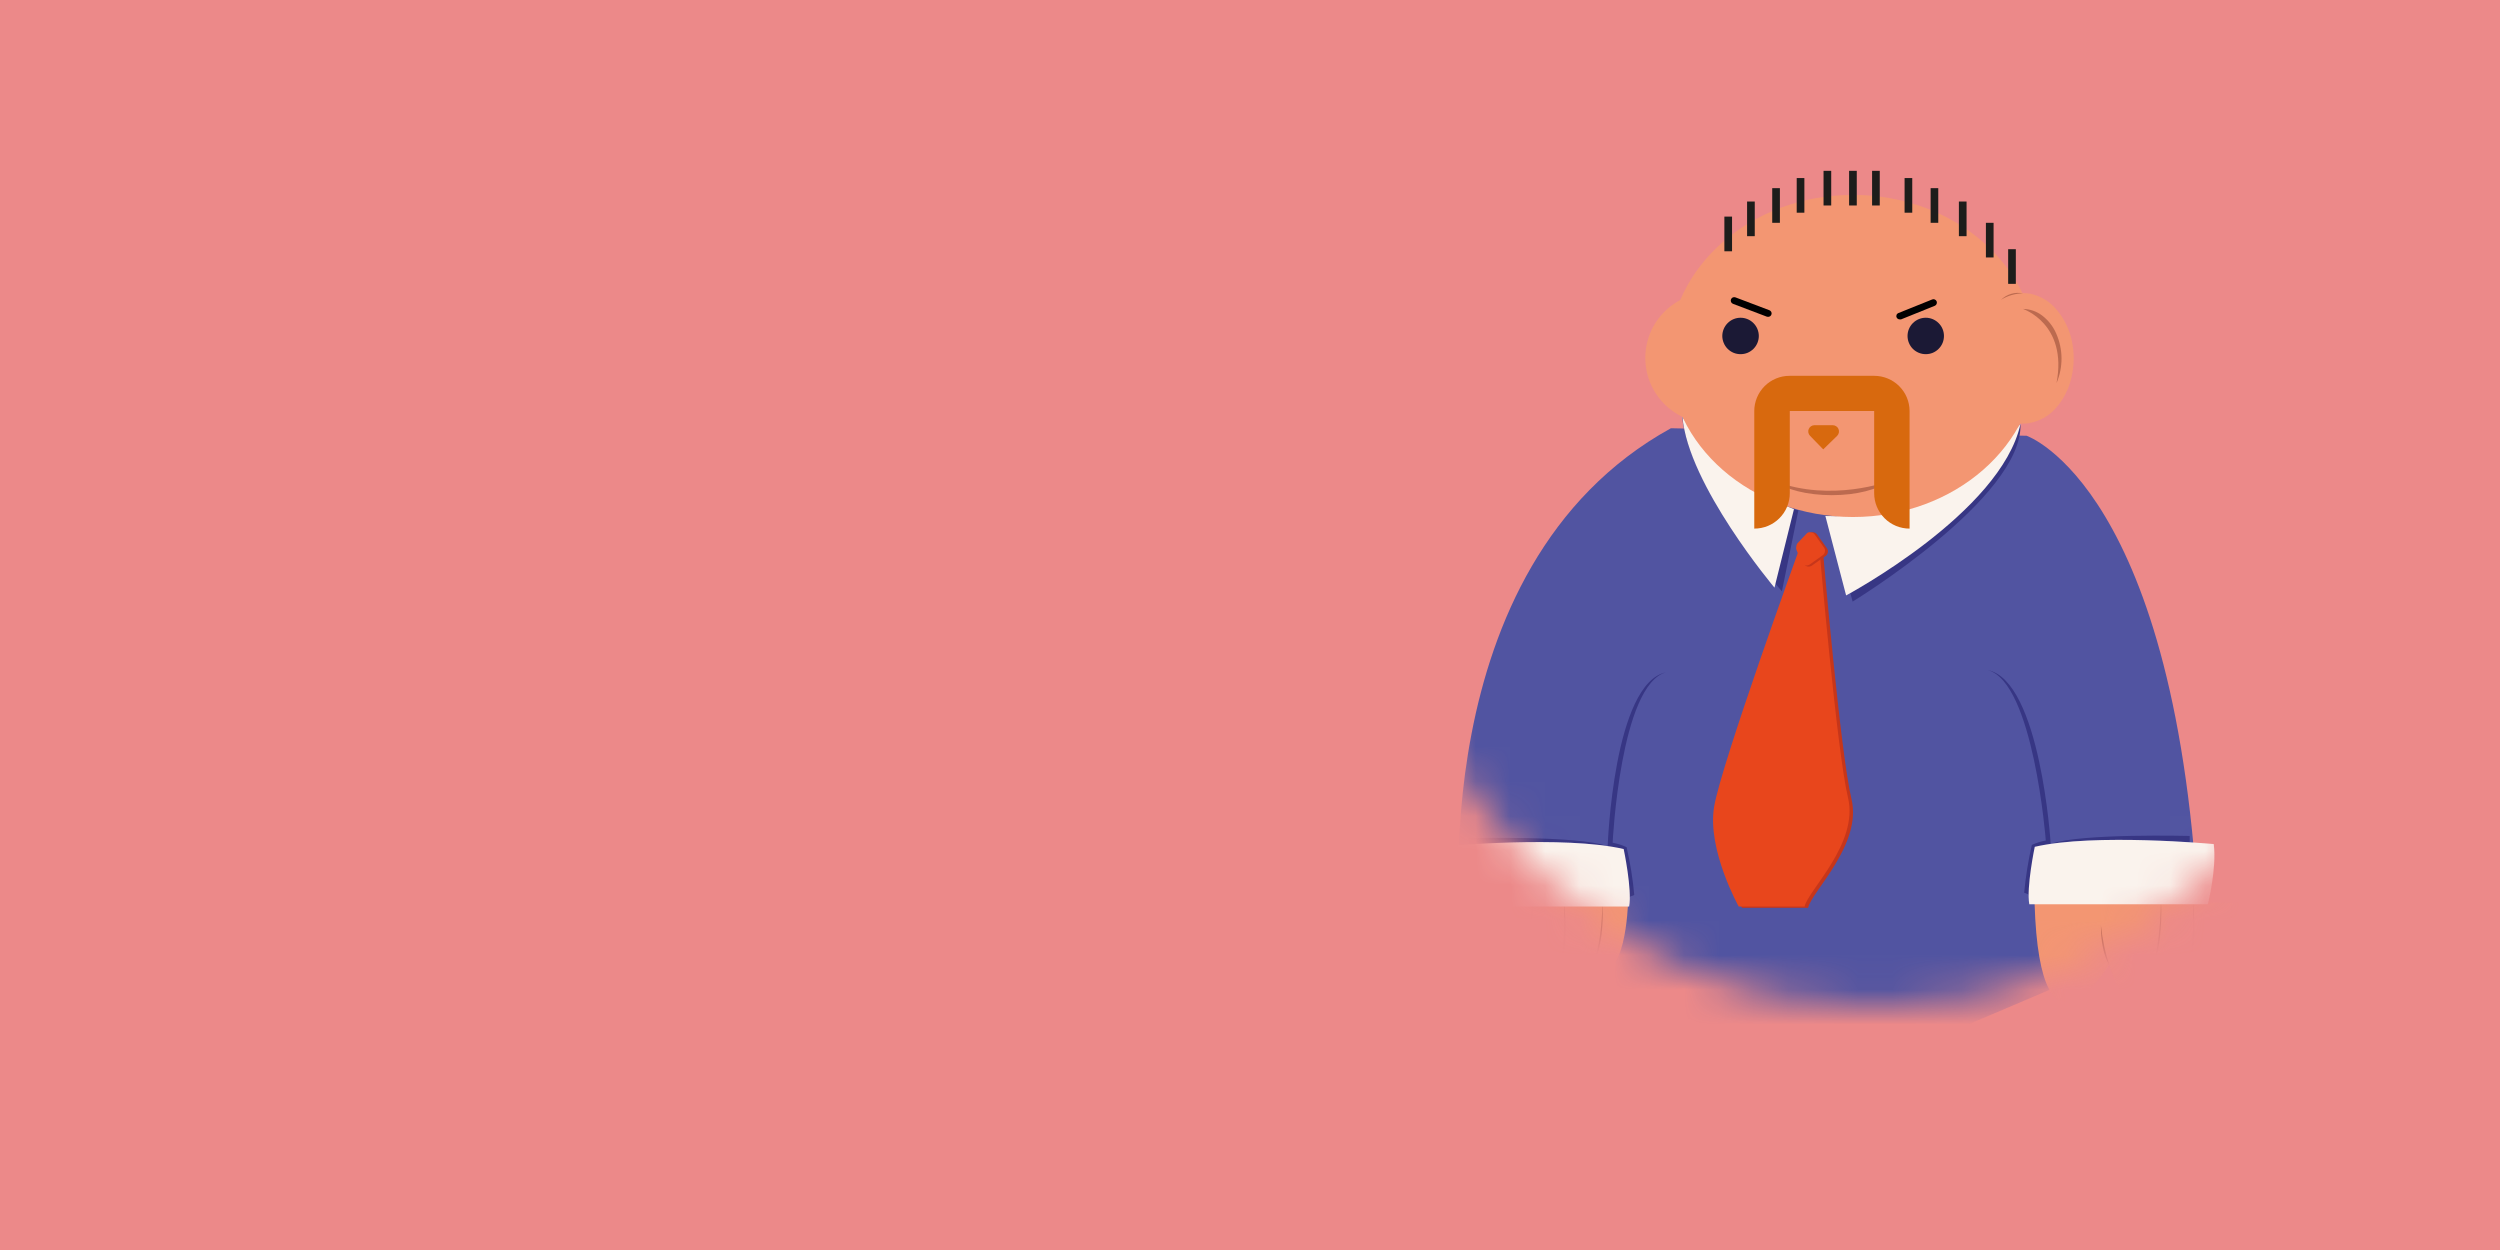 <svg width="72" height="36" viewBox="0 0 72 36" fill="none" xmlns="http://www.w3.org/2000/svg">
<rect width="72" height="36" fill="#EC8989"/>
<mask id="mask0_431_19" style="mask-type:alpha" maskUnits="userSpaceOnUse" x="40" y="1" width="28" height="28">
<path d="M68 15C68 22.732 61.732 29 54 29C46.268 29 40 22.732 40 15C40 7.268 46.268 1 54 1C61.732 1 68 7.268 68 15Z" fill="#EC8989"/>
</mask>
<g mask="url(#mask0_431_19)">
<path d="M42.075 26.937C42.075 26.937 40.872 16.33 48.123 12.333L58.367 12.55C58.367 12.55 62.745 14.048 63.333 26.674L53.172 31L42.075 26.937Z" fill="#5154A1"/>
<path d="M58.19 12.211C58.19 12.211 55.842 15.18 52.75 15.038L53.355 17.326C53.355 17.326 58.261 14.336 58.19 12.211Z" fill="#373684"/>
<path d="M58.19 12.211C58.19 12.211 55.663 15.003 52.571 14.861L53.168 17.148C53.168 17.148 57.629 14.769 58.19 12.211Z" fill="#FAF3ED"/>
<path d="M51.794 14.696L51.319 17.03C51.319 17.03 48.613 13.965 48.447 12.001C48.445 12.001 50.771 14.539 51.794 14.696Z" fill="#373684"/>
<path d="M51.666 14.665L51.105 16.924C51.105 16.924 48.613 13.962 48.454 12.001C49.221 13.201 50.344 14.133 51.666 14.665Z" fill="#FAF3ED"/>
<path d="M52.505 15.918C52.505 15.918 53.004 21.689 53.322 23.008C53.64 24.326 52.163 25.689 52.074 26.144H50.17C50.17 26.144 49.258 24.507 49.461 23.273C49.664 22.038 51.922 15.845 51.922 15.845L52.505 15.918Z" fill="#C7361A"/>
<path d="M52.405 15.882C52.405 15.882 52.904 21.653 53.222 22.972C53.541 24.29 52.061 25.653 51.972 26.108H50.075C50.075 26.108 49.161 24.471 49.366 23.237C49.571 22.002 51.82 15.807 51.82 15.807L52.405 15.882Z" fill="#E8461C"/>
<path d="M51.816 15.668L52.087 15.378C52.103 15.361 52.123 15.347 52.145 15.339C52.167 15.33 52.19 15.326 52.213 15.328C52.237 15.329 52.261 15.336 52.282 15.348C52.302 15.359 52.32 15.375 52.333 15.394L52.613 15.787C52.626 15.804 52.635 15.823 52.64 15.844C52.645 15.864 52.646 15.886 52.642 15.906C52.639 15.927 52.632 15.947 52.621 15.965C52.61 15.983 52.595 15.998 52.578 16.01L52.185 16.288C52.166 16.302 52.144 16.311 52.121 16.315C52.097 16.32 52.073 16.32 52.05 16.315C52.027 16.308 52.006 16.297 51.988 16.282C51.97 16.266 51.956 16.247 51.946 16.224L51.785 15.842C51.776 15.813 51.776 15.781 51.785 15.752C51.787 15.721 51.797 15.692 51.816 15.668Z" fill="#C7361A"/>
<path d="M51.765 15.649L52.028 15.369C52.044 15.353 52.062 15.34 52.083 15.331C52.105 15.326 52.128 15.326 52.149 15.331C52.172 15.332 52.194 15.338 52.214 15.349C52.234 15.36 52.251 15.376 52.264 15.395L52.534 15.775C52.545 15.791 52.554 15.809 52.558 15.828C52.562 15.848 52.562 15.868 52.558 15.888C52.555 15.908 52.547 15.928 52.536 15.945C52.526 15.963 52.512 15.978 52.496 15.989L52.121 16.257C52.101 16.27 52.08 16.279 52.057 16.283C52.034 16.288 52.011 16.288 51.988 16.283C51.966 16.277 51.946 16.265 51.928 16.25C51.911 16.235 51.897 16.216 51.889 16.195L51.734 15.826C51.725 15.798 51.725 15.768 51.734 15.74C51.735 15.707 51.746 15.676 51.765 15.649Z" fill="#E8461C"/>
<path d="M49.264 12.188C49.017 12.188 48.773 12.14 48.545 12.045C48.316 11.95 48.109 11.812 47.934 11.637C47.76 11.462 47.622 11.255 47.527 11.026C47.433 10.798 47.385 10.553 47.385 10.306C47.385 9.808 47.583 9.33 47.935 8.977C48.288 8.625 48.766 8.427 49.264 8.427C49.763 8.427 50.242 8.625 50.594 8.977C50.947 9.33 51.146 9.808 51.146 10.306C51.146 10.806 50.948 11.284 50.595 11.637C50.242 11.99 49.764 12.188 49.264 12.188Z" fill="#F39672"/>
<path d="M56.803 10.322C56.801 9.968 56.881 9.618 57.037 9.3C57.174 9.012 57.392 8.771 57.664 8.606C57.91 8.459 58.201 8.408 58.481 8.462C58.775 8.525 59.038 8.686 59.228 8.917C59.449 9.177 59.601 9.487 59.67 9.821C59.744 10.172 59.739 10.536 59.654 10.886C59.579 11.214 59.42 11.518 59.195 11.769C58.996 11.989 58.728 12.136 58.435 12.186C58.379 12.195 58.322 12.2 58.265 12.2C58.17 12.2 58.075 12.188 57.982 12.164C57.629 12.062 57.327 11.829 57.139 11.513C56.917 11.155 56.8 10.743 56.803 10.322Z" fill="#F39672"/>
<path d="M53.364 14.89C50.434 14.89 48.063 12.816 48.063 10.252C48.063 7.687 50.44 5.613 53.364 5.613C56.289 5.613 58.666 7.687 58.666 10.252C58.666 12.816 56.295 14.89 53.364 14.89Z" fill="#F39672"/>
<path d="M54.713 9.198C54.726 9.2 54.738 9.2 54.751 9.198L55.721 8.807C55.745 8.797 55.764 8.779 55.774 8.755C55.785 8.731 55.785 8.703 55.776 8.679C55.766 8.655 55.747 8.636 55.723 8.625C55.699 8.615 55.672 8.614 55.648 8.624L54.676 9.015C54.664 9.019 54.653 9.027 54.643 9.036C54.634 9.045 54.626 9.055 54.621 9.067C54.617 9.079 54.614 9.092 54.614 9.105C54.614 9.118 54.617 9.131 54.623 9.143C54.631 9.16 54.644 9.174 54.66 9.184C54.676 9.194 54.694 9.199 54.713 9.198Z" fill="black"/>
<path d="M50.923 9.125C50.944 9.125 50.963 9.119 50.98 9.107C50.996 9.096 51.009 9.08 51.016 9.061C51.021 9.049 51.023 9.036 51.023 9.023C51.022 9.01 51.019 8.998 51.014 8.986C51.008 8.974 51.001 8.964 50.991 8.955C50.982 8.946 50.971 8.94 50.959 8.935L49.98 8.564C49.956 8.555 49.928 8.556 49.904 8.566C49.88 8.577 49.862 8.597 49.852 8.622C49.843 8.646 49.844 8.673 49.854 8.697C49.865 8.721 49.885 8.74 49.91 8.75L50.888 9.121C50.9 9.124 50.911 9.126 50.923 9.125Z" fill="black"/>
<path d="M50.128 10.2C50.059 10.2 49.991 10.187 49.927 10.161C49.863 10.134 49.805 10.095 49.757 10.047C49.708 9.998 49.669 9.94 49.643 9.876C49.616 9.812 49.602 9.744 49.602 9.675C49.603 9.536 49.659 9.403 49.757 9.305C49.856 9.206 49.989 9.151 50.128 9.151C50.267 9.151 50.401 9.206 50.499 9.305C50.598 9.403 50.653 9.536 50.654 9.675C50.654 9.744 50.64 9.812 50.614 9.876C50.587 9.94 50.549 9.998 50.5 10.047C50.451 10.095 50.393 10.134 50.329 10.161C50.266 10.187 50.197 10.2 50.128 10.2Z" fill="#1B1935"/>
<path d="M55.462 10.2C55.323 10.2 55.189 10.145 55.09 10.047C54.992 9.948 54.937 9.814 54.937 9.675C54.937 9.536 54.993 9.403 55.091 9.305C55.19 9.206 55.323 9.151 55.462 9.151C55.601 9.151 55.734 9.207 55.832 9.305C55.931 9.403 55.986 9.536 55.986 9.675C55.986 9.744 55.973 9.812 55.947 9.876C55.92 9.94 55.882 9.998 55.833 10.046C55.785 10.095 55.727 10.134 55.663 10.161C55.599 10.187 55.531 10.2 55.462 10.2Z" fill="#1B1935"/>
<path d="M59.228 11.033C59.324 10.807 59.373 10.563 59.372 10.318C59.37 10.073 59.318 9.831 59.219 9.606C59.131 9.401 58.991 9.223 58.813 9.087C58.654 8.966 58.461 8.9 58.261 8.897C58.261 8.897 59.555 9.324 59.228 11.033Z" fill="#BC6A4F"/>
<path d="M58.261 8.449C58.037 8.452 57.818 8.516 57.629 8.635C57.711 8.554 57.811 8.495 57.921 8.463C58.032 8.43 58.148 8.426 58.261 8.449Z" fill="#BC6A4F"/>
<path d="M51.109 13.856C51.42 14.097 52.041 14.261 52.757 14.261C53.472 14.261 54.082 14.097 54.404 13.856C54.404 13.856 52.75 14.482 51.109 13.856Z" fill="#BC6A4F"/>
<path d="M55.822 5.419H55.602V6.417H55.822V5.419Z" fill="#1D1D1B"/>
<path d="M56.637 5.804H56.416V6.802H56.637V5.804Z" fill="#1D1D1B"/>
<path d="M57.415 6.417H57.194V7.415H57.415V6.417Z" fill="#1D1D1B"/>
<path d="M58.056 7.177H57.835V8.175H58.056V7.177Z" fill="#1D1D1B"/>
<path d="M55.073 5.128H54.852V6.126H55.073V5.128Z" fill="#1D1D1B"/>
<path d="M54.137 4.92H53.916V5.918H54.137V4.92Z" fill="#1D1D1B"/>
<path d="M53.475 4.92H53.254V5.918H53.475V4.92Z" fill="#1D1D1B"/>
<path d="M52.739 4.92H52.518V5.918H52.739V4.92Z" fill="#1D1D1B"/>
<path d="M51.966 5.128H51.745V6.126H51.966V5.128Z" fill="#1D1D1B"/>
<path d="M51.261 5.419H51.04V6.417H51.261V5.419Z" fill="#1D1D1B"/>
<path d="M50.537 5.804H50.316V6.802H50.537V5.804Z" fill="#1D1D1B"/>
<path d="M49.883 6.238H49.662V7.237H49.883V6.238Z" fill="#1D1D1B"/>
<path d="M54.696 11.12C54.506 10.931 54.248 10.824 53.98 10.824H51.537C51.404 10.824 51.273 10.85 51.15 10.901C51.027 10.952 50.916 11.026 50.822 11.12C50.632 11.31 50.524 11.567 50.523 11.836V15.224C50.658 15.224 50.791 15.198 50.915 15.147C51.039 15.096 51.151 15.021 51.246 14.926C51.341 14.831 51.417 14.719 51.468 14.595C51.52 14.471 51.546 14.338 51.546 14.204V11.836H53.976V14.204C53.976 14.474 54.083 14.734 54.275 14.925C54.466 15.117 54.725 15.224 54.996 15.224V11.836C54.995 11.703 54.969 11.571 54.917 11.448C54.866 11.325 54.79 11.214 54.696 11.12Z" fill="#D8690E"/>
<path d="M52.255 12.246H52.785C52.821 12.246 52.855 12.257 52.884 12.277C52.914 12.297 52.937 12.325 52.95 12.358C52.963 12.391 52.966 12.427 52.959 12.462C52.952 12.497 52.934 12.528 52.909 12.553L52.509 12.942L52.127 12.549C52.103 12.523 52.086 12.492 52.08 12.457C52.074 12.423 52.078 12.387 52.091 12.355C52.105 12.323 52.128 12.296 52.157 12.276C52.186 12.257 52.22 12.246 52.255 12.246Z" fill="#D8690E"/>
<path d="M46.301 24.368C46.301 24.368 46.672 26.011 46.663 25.978C46.79 25.895 46.925 25.827 47.067 25.775C47.025 25.311 46.951 24.852 46.846 24.398C46.718 24.339 46.583 24.296 46.444 24.27C46.444 24.27 46.665 19.705 47.99 19.36C46.469 19.659 46.301 24.368 46.301 24.368Z" fill="#373684"/>
<path d="M46.301 24.369C45.051 24.185 43.27 24.261 42.301 24.322V24.139C42.301 24.139 45.437 24.059 46.301 24.369Z" fill="#373684"/>
<path d="M59.06 24.302C59.06 24.302 58.692 25.947 58.698 25.912C58.572 25.83 58.437 25.761 58.296 25.709C58.34 25.246 58.413 24.786 58.517 24.333C58.645 24.275 58.781 24.232 58.919 24.207C58.919 24.207 58.566 19.639 57.243 19.297C58.767 19.599 59.06 24.302 59.06 24.302Z" fill="#373684"/>
<path d="M59.06 24.302C60.313 24.121 62.093 24.194 63.063 24.256V24.075C63.063 24.075 59.931 23.995 59.06 24.302Z" fill="#373684"/>
<g clip-path="url(#clip0_431_19)">
<path d="M46.888 25.996C46.888 25.996 46.814 28.517 45.903 27.717C45.903 27.717 45.441 28.977 44.885 28.003C44.885 28.003 44.351 29.432 43.879 27.946C43.879 27.946 43.26 29.805 42.632 27.774C42.632 27.774 40.639 31.167 40.482 25.996L46.888 25.996Z" fill="#F39672"/>
<path d="M46.146 25.995C46.146 26.633 46.059 27.247 45.901 27.717C45.901 27.717 46.219 27.217 46.146 25.995Z" fill="#BC6A4F"/>
<path d="M45.045 25.996C45.095 27.398 44.885 28.003 44.885 28.003C44.885 28.003 45.203 27.491 45.045 25.996Z" fill="#BC6A4F"/>
<path d="M44.125 25.995C44.11 26.695 44.025 27.369 43.879 27.945C43.973 27.696 44.045 27.39 44.087 27.051C44.13 26.712 44.143 26.35 44.125 25.995Z" fill="#BC6A4F"/>
<path d="M42.394 26.651C42.44 27.07 42.522 27.454 42.631 27.774C42.557 27.664 42.497 27.501 42.455 27.303C42.413 27.105 42.392 26.879 42.394 26.651Z" fill="#BC6A4F"/>
</g>
<g clip-path="url(#clip1_431_19)">
<path d="M65 25.996C65 25.996 64.927 28.517 64.015 27.717C64.015 27.717 63.553 28.977 62.997 28.003C62.997 28.003 62.463 29.432 61.991 27.946C61.991 27.946 61.372 29.805 60.744 27.774C60.744 27.774 58.752 31.167 58.595 25.996L65 25.996Z" fill="#F39672"/>
<path d="M64.258 25.995C64.258 26.633 64.171 27.247 64.013 27.717C64.013 27.717 64.331 27.217 64.258 25.995Z" fill="#BC6A4F"/>
<path d="M63.158 25.996C63.207 27.398 62.997 28.003 62.997 28.003C62.997 28.003 63.316 27.491 63.158 25.996Z" fill="#BC6A4F"/>
<path d="M62.237 25.995C62.222 26.695 62.137 27.369 61.991 27.945C62.085 27.696 62.157 27.39 62.2 27.051C62.243 26.712 62.255 26.35 62.237 25.995Z" fill="#BC6A4F"/>
<path d="M60.506 26.651C60.553 27.07 60.634 27.454 60.743 27.774C60.67 27.664 60.609 27.501 60.567 27.303C60.525 27.105 60.504 26.879 60.506 26.651Z" fill="#BC6A4F"/>
</g>
<path d="M41.777 26.108C41.777 26.108 41.516 25.075 41.607 24.372C41.607 24.372 45.053 24.054 46.762 24.452C46.762 24.452 47.01 25.627 46.919 26.108H41.777Z" fill="#FAF3ED"/>
<path d="M63.586 26.043C63.586 26.043 63.847 25.011 63.756 24.309C63.756 24.309 60.311 23.991 58.601 24.388C58.601 24.388 58.354 25.564 58.444 26.043H63.586Z" fill="#FAF3ED"/>
</g>
<defs>
<clipPath id="clip0_431_19">
<rect width="6.405" height="2.871" fill="white" transform="translate(46.888 28.867) rotate(-180)"/>
</clipPath>
<clipPath id="clip1_431_19">
<rect width="6.405" height="2.871" fill="white" transform="translate(65 28.867) rotate(-180)"/>
</clipPath>
</defs>
</svg>
